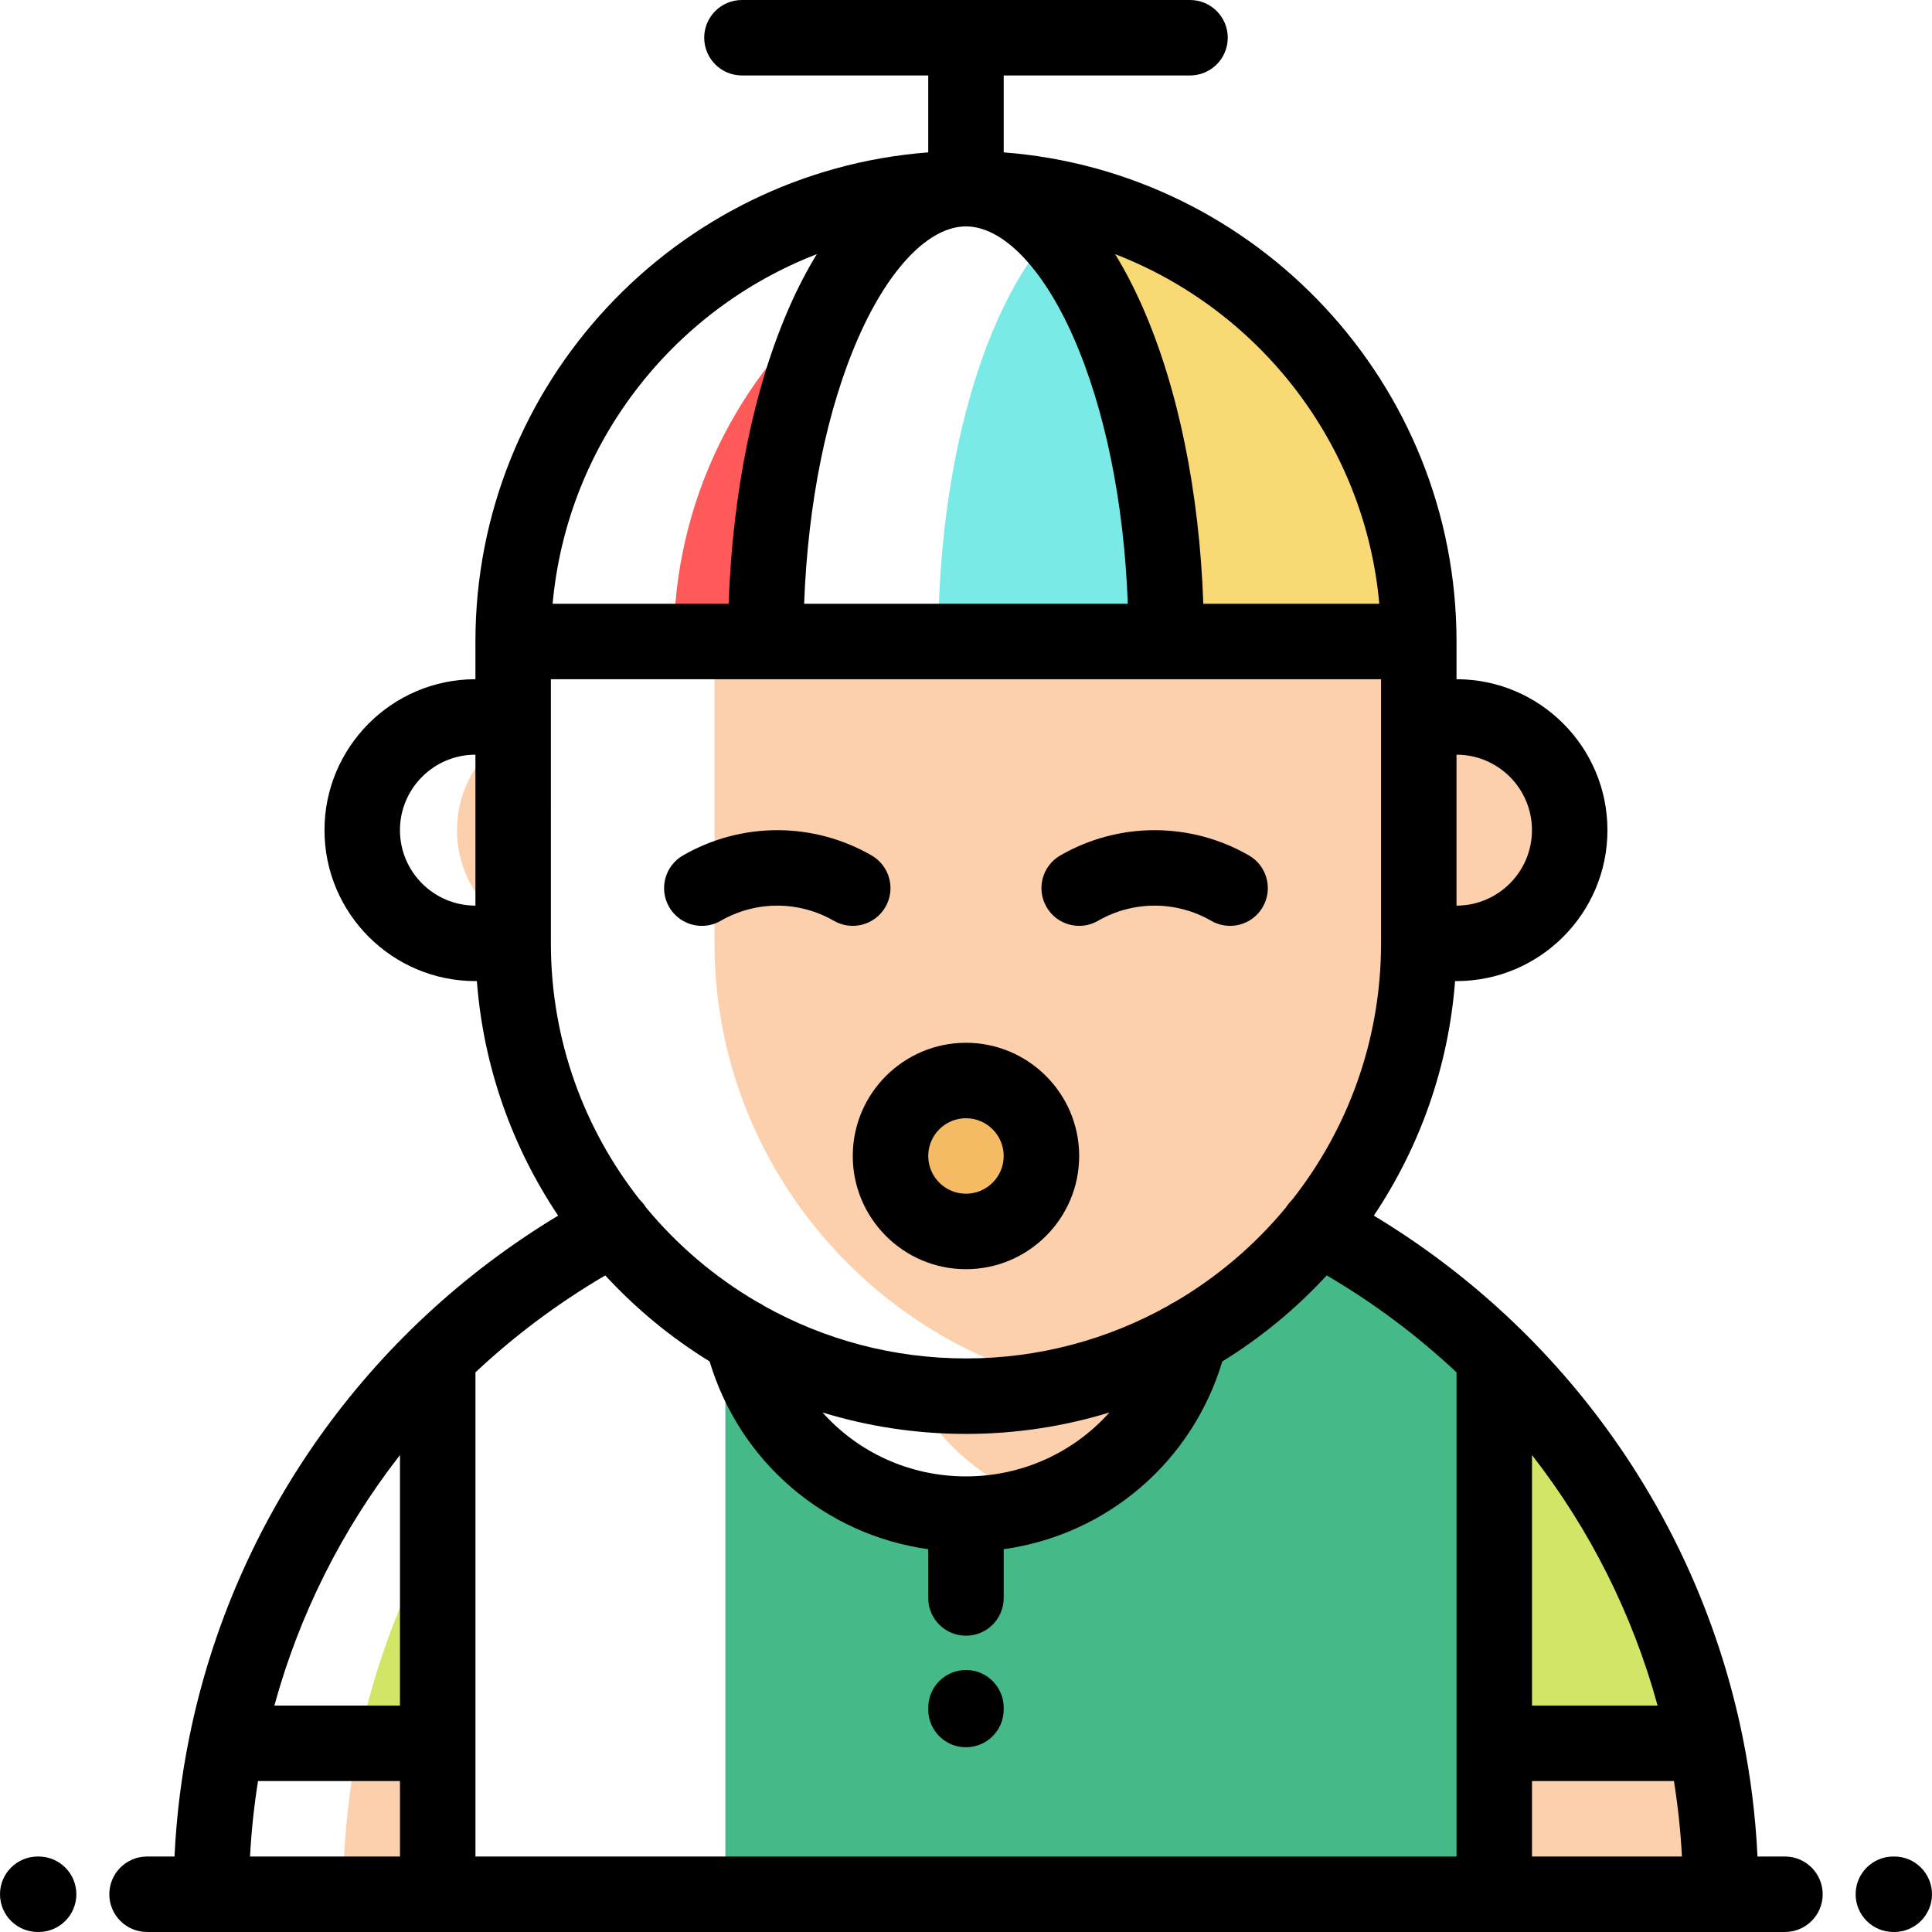 <svg height="512pt" viewBox="0 0 512 512" width="512pt" xmlns="http://www.w3.org/2000/svg"><g fill-rule="evenodd"><path d="m178.559 170h24.348c0-37.094 7.445-70.254 19.145-92.266-26.531 22.059-43.492 55.273-43.492 92.266zm0 0" fill="#ff5a5a"/><path d="m248.645 170h60.438c0-47.766-12.348-89.008-30.223-108.32-17.867 19.312-30.215 60.555-30.215 108.32zm0 0" fill="#7aeae7"/><path d="m255.988 50c29.324 0 53.094 53.723 53.094 120h66.91c0-66.004-53.996-120-120.004-120zm0 0" fill="#f9d973"/><path d="m121.117 220c0 11.051 5.98 20.699 14.875 25.906l-.004-51.812c-8.895 5.207-14.871 14.855-14.871 25.906zm0 0" fill="#fcd0ac"/><path d="m189.355 250c0 28.438 10.023 54.637 26.719 75.25 9.383 11.617 20.887 21.453 33.906 28.918 10.082 5.789 21.074 10.145 32.695 12.809 11.617-2.664 22.605-7.02 32.688-12.805 13.02-7.465 24.531-17.305 33.918-28.922 16.691-20.613 26.711-46.82 26.711-75.25l-.004-60 .004-20h-186.637zm66.633 36.348c11.047 0 20.004 8.953 20.004 20 0 11.043-8.957 20-20.004 20-11.043 0-20-8.957-20-20 0-11.047 8.957-20 20-20zm0 0" fill="#fcd0ac"/><path d="m375.988 190v60h10c16.566 0 30-13.434 30-30 0-16.57-13.434-30-30-30zm0 0" fill="#fcd0ac"/><path d="m275.992 306.348c0 11.047-8.957 20-20.004 20-11.043 0-20-8.953-20-20s8.957-20 20-20c11.047 0 20.004 8.953 20.004 20zm0 0" fill="#f4ba64"/><path d="m275.781 397.957c14.473-4.969 26.637-15.254 33.922-28.809-4.637.551-9.348.852-14.125.852-6.738 0-13.348-.562-19.789-1.645-6.445 1.082-13.059 1.645-19.797 1.645-4.777 0-9.488-.301-14.125-.852 7.281 13.555 19.445 23.84 33.914 28.809zm0 0" fill="#fcd0ac"/></g><path d="m391.359 355.113c-12.645-11.66-26.777-21.723-42.078-29.863-9.387 11.617-20.898 21.457-33.914 28.926-3.203 13.688-10.879 25.383-21.262 33.695-10.531 8.438-23.848 13.391-38.117 13.391-28 0-52.34-19.066-59.125-46.137-1.566 1.441-3.113 2.906-4.633 4.398v142.477h203.766v-142.477c-1.52-1.496-3.07-2.961-4.637-4.41zm0 0" fill="#45ba88"/><path d="m395.996 359.523v102.477h55.953c-8.125-39.625-28.07-75.074-55.953-102.477zm0 0" fill="#d3e567" fill-rule="evenodd"/><path d="m451.949 462h-55.953v40h60c0-13.688-1.395-27.066-4.047-40zm0 0" fill="#fcd0ac" fill-rule="evenodd"/><path d="m94.984 462h21.016v-56.613c-9.711 17.457-16.891 36.496-21.016 56.613zm0 0" fill="#d3e567" fill-rule="evenodd"/><path d="m94.984 462c-2.652 12.934-4.047 26.312-4.047 40h25.062v-40zm0 0" fill="#fcd0ac" fill-rule="evenodd"/><path d="m185.996 245.363c1.699 0 3.418-.43 4.992-1.34 4.559-2.633 9.746-4.02 15-4.02 5.258 0 10.441 1.391 15 4.02 4.781 2.758 10.898 1.121 13.66-3.66 2.762-4.781 1.121-10.895-3.66-13.66-7.594-4.387-16.238-6.699-25-6.699s-17.406 2.312-25 6.699c-4.781 2.762-6.422 8.879-3.66 13.66 1.852 3.207 5.215 5 8.668 5zm0 0" fill="#000001"/><path d="m290.992 244.023c4.555-2.633 9.742-4.02 14.996-4.02 5.258 0 10.445 1.391 15 4.02 1.574.91 3.293 1.34 4.992 1.34 3.453 0 6.812-1.793 8.668-5 2.762-4.777 1.125-10.895-3.656-13.656-7.594-4.387-16.238-6.703-25.004-6.703-8.762 0-17.406 2.312-25 6.699-4.781 2.766-6.418 8.879-3.656 13.66 2.762 4.785 8.875 6.422 13.66 3.66zm0 0" fill="#000001"/><path d="m255.992 463.043c5.523 0 10-4.48 10-10v-.477c0-5.523-4.477-10-10-10-5.52 0-10 4.477-10 10v.477c0 5.52 4.48 10 10 10zm0 0" fill="#000001"/><path d="m501.996 491.996h-.234c-5.523 0-10 4.48-10 10 0 5.523 4.477 10 10 10h.234c5.523 0 10-4.477 10-10 0-5.52-4.477-10-10-10zm0 0" fill="#000001"/><path d="m473.031 491.996h-7.277c-.516-10.84-1.863-21.523-4-31.98-.004-.02-.008-.039-.012-.059-11.668-56.992-46.734-107.09-97.664-137.805 12.09-18.051 19.785-39.281 21.531-62.152h.379c22.055 0 40-17.941 40-40 0-22.055-17.941-39.996-39.996-40v-10c0-68.316-52.969-124.492-120-129.617v-20.383h49.375c5.523 0 10-4.48 10-10 0-5.523-4.477-10-10-10h-118.746c-5.523 0-10 4.477-10 10 0 5.52 4.477 10 10 10h49.371v20.383c-67.027 5.121-120 61.301-120 129.617v10c-22.059 0-40 17.945-40 40 0 22.059 17.941 40 40 40h.383c1.746 22.871 9.445 44.102 21.535 62.156-50.93 30.719-85.992 80.816-97.656 137.809-.004.016-.008.027-.008.043-2.141 10.457-3.488 21.145-4.004 31.988h-7.273c-5.523 0-10 4.48-10 10 0 5.523 4.477 10 10 10h16.953c.023 0 .051.004.074.004.027 0 .055-.004.078-.004h59.848c.023 0 .051.004.078.004.023 0 .051-.004.074-.004h279.848c.023 0 .051.004.074.004.027 0 .055-.004.078-.004h59.844c.027 0 .055.004.078.004.027 0 .051-.004.078-.004h16.957c5.52 0 9.996-4.477 9.996-10 0-5.52-4.477-10-9.996-10zm-67.035-106.395c15.328 19.68 26.668 42.227 33.285 66.398h-33.285zm0 86.398h37.613c1.055 6.582 1.77 13.258 2.125 19.996h-39.738zm-.008-252c0 11.023-8.969 20-19.996 20v-40c11.027.004 19.996 8.973 19.996 20zm-40.457-60h-46.641c-1.043-29.672-6.695-57.391-16.215-78.898-2.219-5.02-4.613-9.605-7.16-13.75 38.215 14.762 66.18 50.273 70.016 92.648zm-109.539-100c9.695 0 20.309 10.914 28.395 29.191 8.438 19.074 13.488 43.926 14.496 70.809h-85.781c1.008-26.883 6.059-51.734 14.496-70.809 8.09-18.277 18.703-29.191 28.395-29.191zm-39.523 7.352c-2.547 4.145-4.938 8.73-7.16 13.75-9.516 21.508-15.168 49.223-16.211 78.898h-46.645c3.836-42.375 31.805-77.887 70.016-92.648zm-110.477 152.648c0-11.027 8.973-20 20-20v40c-11.031 0-20-8.973-20-20zm40-40h220v9.922c0 .027-.004.051-.004.078s.004.051.004.078v59.848c0 .023-.004.051-.004.074 0 .02.004.043.004.062-.016 25.637-8.848 49.25-23.617 67.965-.594.57-1.125 1.227-1.574 1.953-8.254 9.98-18.23 18.48-29.469 25.055-.637.277-1.242.625-1.805 1.027-15.855 8.871-34.113 13.938-53.535 13.938h-.004c-19.414 0-37.664-5.062-53.516-13.926-.574-.418-1.191-.77-1.844-1.059-11.215-6.559-21.176-15.043-29.414-25-.465-.754-1.008-1.43-1.625-2.012-14.77-18.727-23.598-42.355-23.598-68.004zm109.996 211.262c-14.977 0-28.605-6.41-38.008-16.938 12.027 3.684 24.789 5.676 38.008 5.676h.004c13.219 0 25.98-1.988 38.004-5.672-9.402 10.523-23.031 16.934-38.008 16.934zm-67.934-30.473c8.023 26.727 30.656 45.953 57.938 49.766v12.93c.004 5.523 4.48 9.996 10 9.996h.004c5.523 0 10-4.477 9.996-10v-12.926c27.273-3.816 49.91-23.039 57.934-49.762 10.246-6.305 19.551-13.988 27.664-22.797 12.551 7.352 24.062 15.988 34.406 25.691v128.309h-259.996v-128.312c10.34-9.699 21.852-18.332 34.398-25.684 8.109 8.805 17.414 16.488 27.656 22.789zm-82.055 91.211h-33.289c6.617-24.176 17.961-46.719 33.289-66.398zm-37.617 20h37.617v19.996h-39.738c.355-6.738 1.07-13.414 2.121-19.996zm0 0" fill="#000001"/><path d="m10.234 491.996h-.234c-5.523 0-10 4.48-10 10 0 5.523 4.477 10 10 10h.234c5.523 0 10-4.477 10-10 0-5.52-4.477-10-10-10zm0 0" fill="#000001"/><path d="m225.992 306.348c0 16.543 13.457 30 29.996 30 16.543 0 30.004-13.457 30.004-30 0-16.543-13.461-30-30.004-30-16.539 0-29.996 13.457-29.996 30zm29.996-10.004c5.516 0 10.004 4.488 10.004 10.004s-4.488 10-10.004 10c-5.512 0-9.996-4.484-9.996-10s4.484-10.004 9.996-10.004zm0 0" fill="#000001"/></svg>